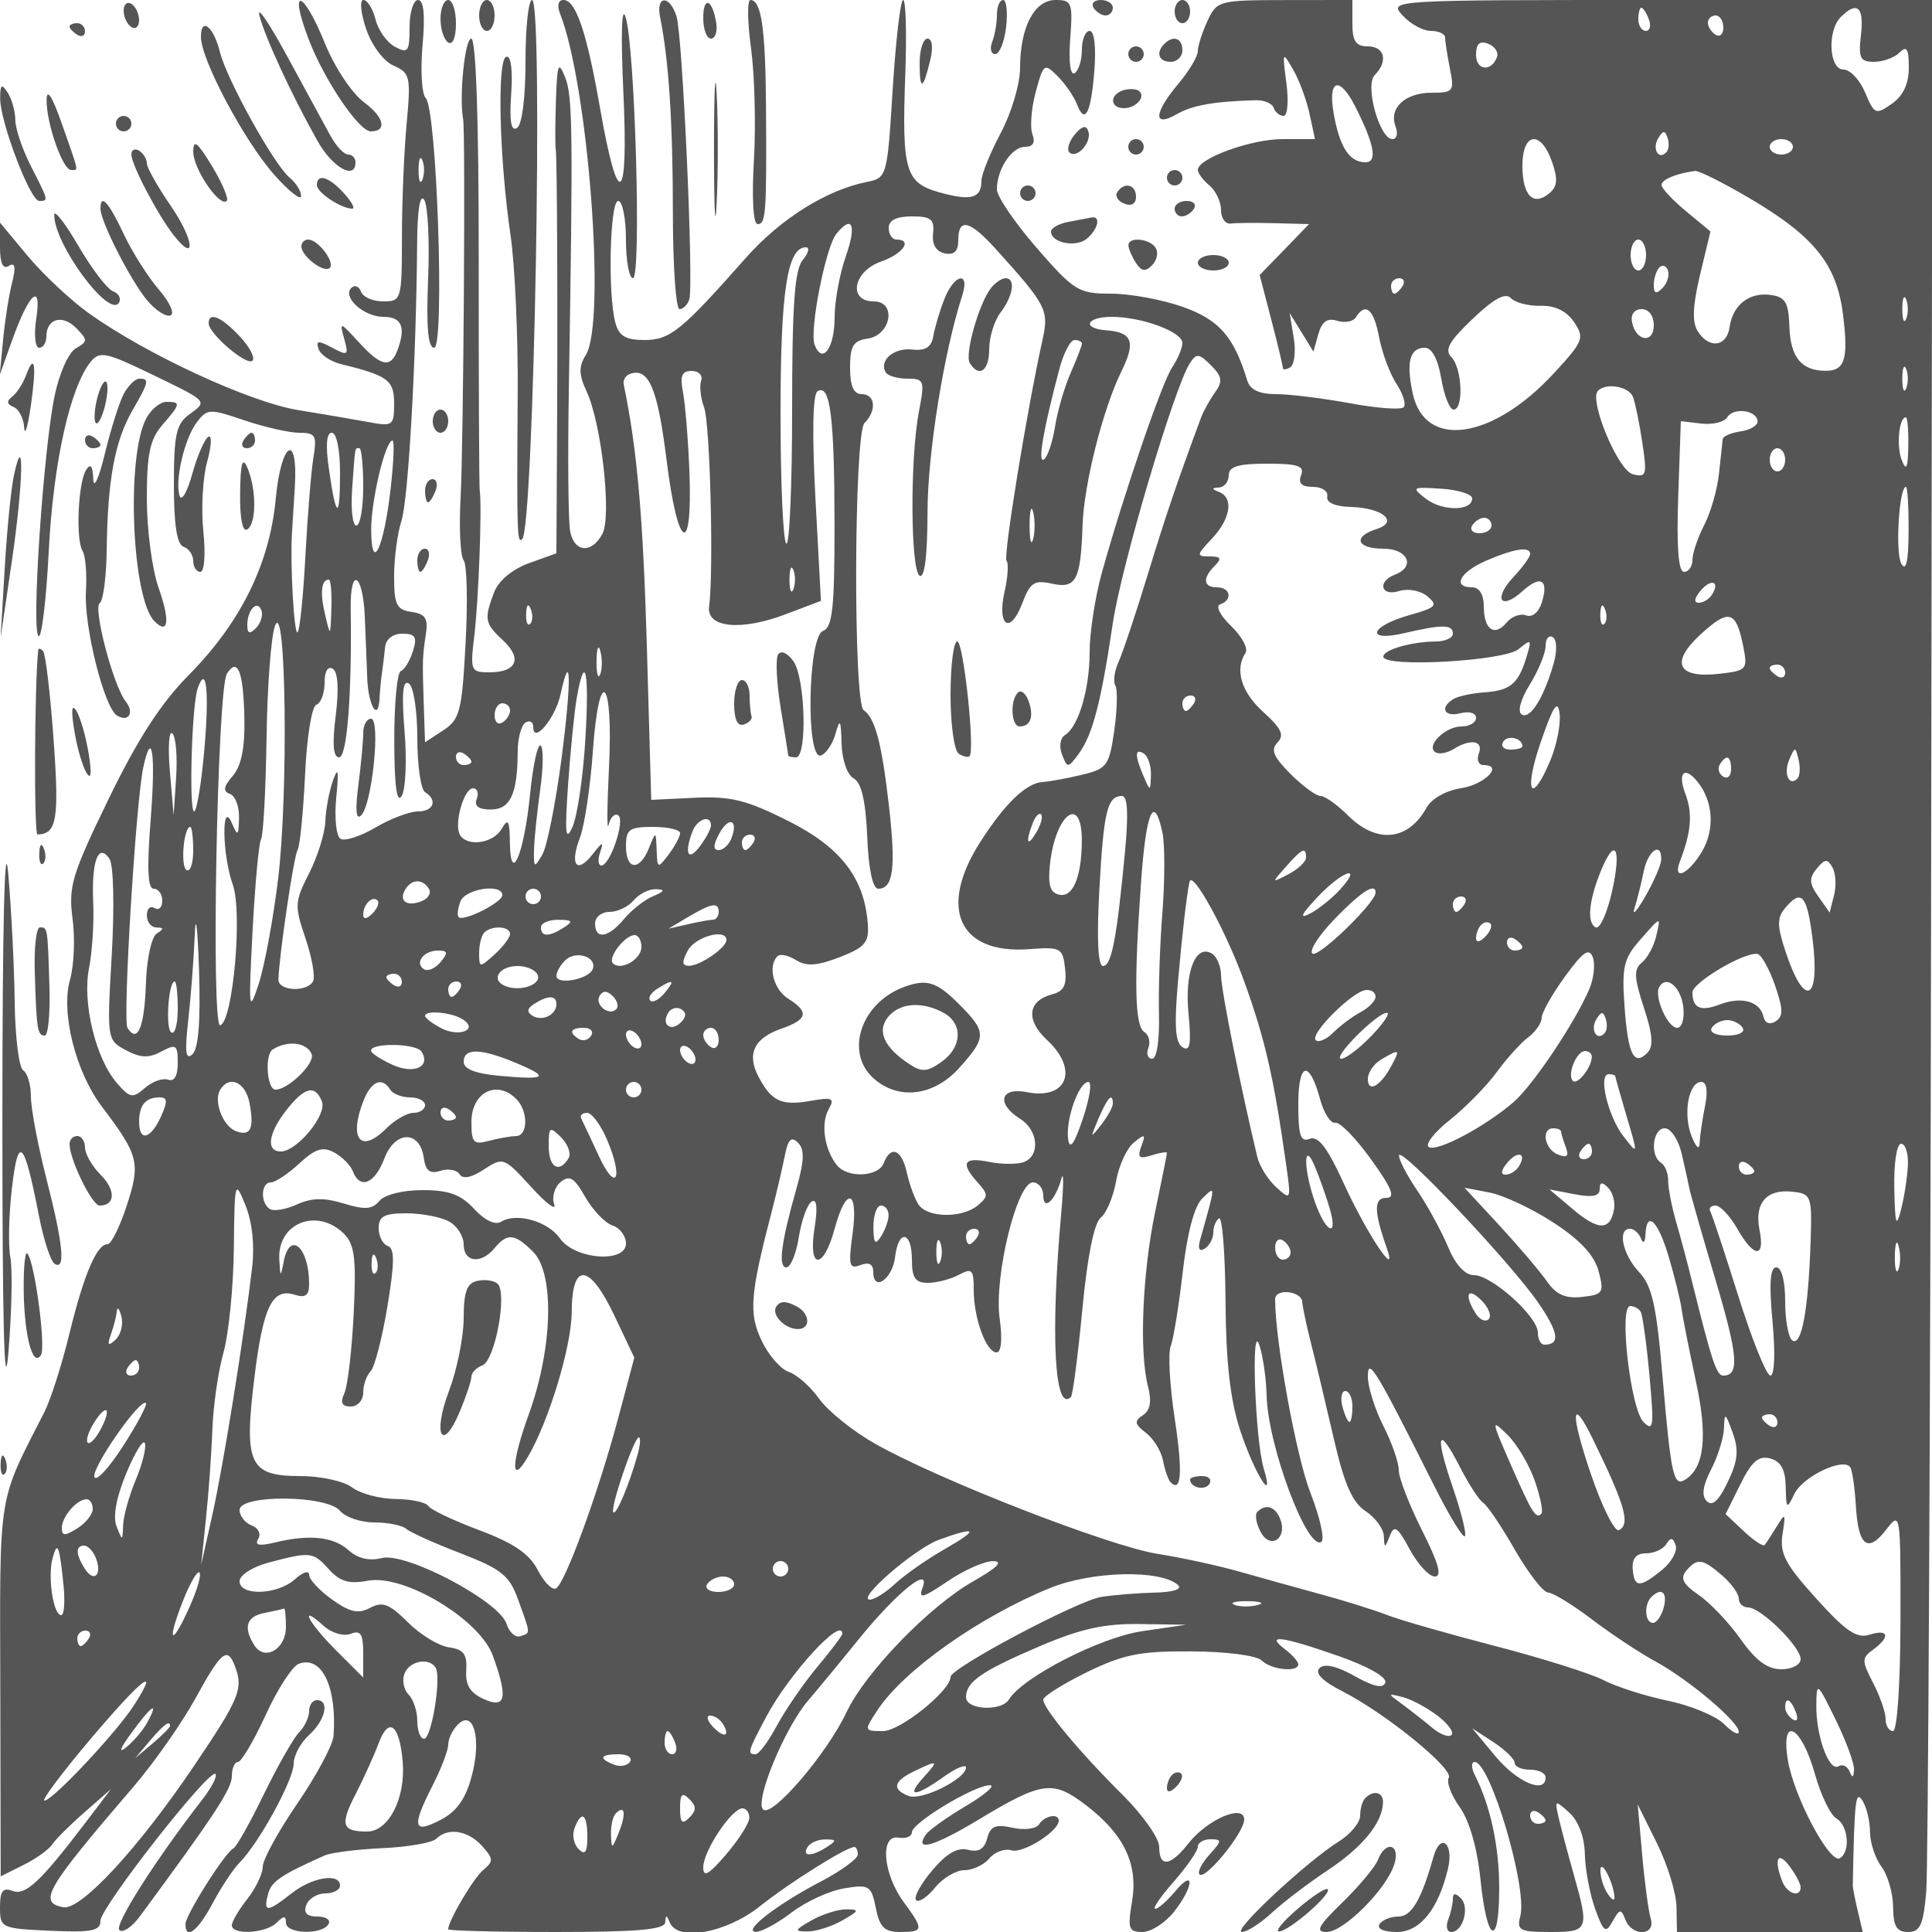 <svg xmlns="http://www.w3.org/2000/svg" version="1.0" width="250" height="250" viewBox="0 0 250 250" preserveAspectRatio="xMidYMid meet">
<g transform="translate(0,250) scale(0.01,-0.01)" fill="#555555" stroke="none">
<path d="M1600 24862 c0 -83 45 -178 100 -212 55 -34 100 6 100 88 0 83 -45 178 -100 212 -55 34 -100 -6 -100 -88z"/>
<path d="M3357 24800 c68 -275 422 -1040 752 -1625 194 -345 491 -511 491 -275 0 55 -43 100 -95 100 -52 0 -153 106 -225 236 -71 130 -322 591 -558 1025 -235 434 -399 677 -365 539z"/>
<path d="M3993 24494 c200 -525 651 -1194 806 -1194 214 0 171 185 -88 376 -158 117 -381 453 -508 766 -282 696 -473 743 -210 52z"/>
<path d="M4738 24625 c73 -214 225 -418 356 -475 213 -94 224 -141 168 -750 -34 -357 -61 -1021 -61 -1475 -1 -806 -7 -825 -243 -825 -133 0 -261 56 -286 125 -25 69 -80 92 -123 52 -127 -118 156 -377 413 -377 240 0 294 -137 177 -442 -87 -226 -213 -197 -499 117 -242 264 -249 266 -186 41 60 -215 48 -224 -156 -115 -179 96 -213 93 -176 -16 24 -74 153 -162 286 -195 616 -152 692 -208 692 -513 0 -284 -17 -297 -325 -240 -179 33 -592 104 -919 157 -622 101 -1959 719 -2703 1250 -236 168 -592 502 -791 740 l-362 435 0 -315 c0 -212 38 -292 114 -245 82 50 94 -12 42 -219 -41 -160 -93 -492 -116 -740 l-43 -450 161 450 c220 614 385 759 311 275 -31 -207 -14 -375 37 -375 52 0 94 65 94 144 0 233 206 293 385 112 153 -156 153 -174 -3 -263 -95 -54 -215 -323 -276 -619 -145 -707 -300 -3004 -209 -3104 40 -44 101 451 134 1100 59 1151 278 2129 548 2455 110 132 201 113 748 -151 777 -375 763 -361 523 -536 -170 -124 -200 -262 -200 -909 0 -521 40 -775 125 -804 69 -23 125 -105 125 -183 0 -78 42 -142 93 -142 52 0 69 230 38 526 -30 289 -7 694 50 901 57 206 63 350 14 320 -49 -31 -142 -245 -206 -476 -64 -232 -137 -362 -163 -291 -68 192 59 742 221 956 134 177 166 178 615 25 261 -88 580 -161 710 -161 212 0 231 -35 183 -325 -29 -179 -75 -748 -103 -1265 -27 -517 -72 -964 -101 -992 -45 -45 -98 881 -73 1282 5 83 22 349 37 593 45 727 -178 593 -247 -149 -79 -841 -453 -1599 -1126 -2280 -360 -364 -663 -832 -1036 -1602 -476 -979 -522 -1133 -467 -1550 34 -254 19 -610 -33 -790 -121 -422 73 -1193 412 -1641 478 -630 503 -730 323 -1279 -90 -276 -202 -502 -249 -502 -140 0 -307 -392 -494 -1159 -97 -398 -242 -852 -321 -1008 -613 -1203 -579 -989 -573 -3598 l5 -2415 294 147 c162 80 329 200 372 265 42 65 231 253 420 418 l342 300 -342 -450 c-578 -758 -766 -933 -936 -867 -122 46 -159 -4 -159 -213 0 -268 15 -275 650 -304 537 -24 650 -2 650 129 0 174 1412 1977 1488 1900 27 -27 -47 -171 -163 -322 -615 -793 -1149 -1632 -1080 -1698 43 -41 161 37 263 175 962 1303 1192 1653 1192 1814 0 102 36 186 79 186 44 0 205 273 358 606 152 333 345 632 428 664 298 114 497 -298 451 -933 -9 -118 -219 -509 -466 -871 -248 -361 -450 -731 -450 -821 0 -90 -90 -278 -200 -418 -110 -140 -200 -293 -200 -340 0 -130 442 -105 580 33 93 93 120 93 120 0 0 -145 463 -161 550 -20 34 55 -29 100 -141 100 -139 0 -185 47 -145 150 31 83 143 150 247 150 104 0 189 45 189 100 0 168 -359 111 -627 -100 -316 -248 -367 -250 -305 -12 43 166 160 246 732 502 83 37 420 80 750 95 330 15 643 70 695 121 151 150 410 109 592 -92 149 -164 151 -200 18 -310 -128 -106 -455 -660 -455 -769 0 -19 630 -35 1400 -35 1049 0 1402 31 1408 125 6 100 18 100 58 0 102 -252 731 -140 1167 208 384 306 1119 767 1223 767 24 0 44 -44 44 -98 0 -54 -214 -210 -475 -347 -572 -298 -1025 -650 -843 -653 72 -1 282 113 465 253 184 140 490 280 679 310 322 53 349 36 407 -254 50 -249 112 -311 315 -311 305 0 309 31 49 383 -271 366 -315 878 -72 838 96 -17 175 15 175 70 0 121 810 609 1009 608 77 0 -61 -121 -309 -268 -247 -146 -482 -314 -522 -374 -150 -224 109 -150 680 194 828 499 965 518 1392 192 496 -378 681 -765 598 -1252 -58 -347 -43 -391 136 -391 111 0 295 119 409 263 258 329 270 570 13 262 -104 -124 -219 -225 -257 -225 -39 0 70 159 241 353 170 195 310 397 310 450 0 54 74 97 165 97 149 0 148 -20 -16 -201 -99 -110 -157 -224 -127 -254 75 -76 578 541 578 710 0 207 -475 4 -720 -307 -236 -301 -380 -318 -380 -45 0 111 -214 414 -475 673 -547 542 -1025 1116 -1025 1230 0 44 254 203 563 355 476 232 688 275 1357 270 450 -2 843 -54 907 -118 120 -120 473 -157 473 -49 0 35 -79 124 -175 197 -257 195 -42 168 690 -88 381 -133 634 -276 611 -345 -27 -81 -149 -55 -396 83 -234 132 -392 167 -456 103 -64 -64 39 -168 296 -299 562 -286 1447 -1007 1377 -1120 -33 -53 31 -224 142 -380 127 -178 228 -532 270 -949 84 -814 241 -878 241 -98 0 536 -113 1062 -313 1457 -49 96 -51 175 -5 175 203 0 686 -1631 591 -1994 -49 -185 -9 -206 386 -206 499 0 509 24 302 757 -77 271 -163 598 -193 727 -52 226 -47 228 139 60 118 -107 196 -314 201 -534 4 -198 64 -516 132 -707 111 -307 137 -326 228 -164 91 162 109 165 164 22 87 -226 397 -212 328 14 -29 96 -79 468 -110 825 l-58 650 248 -500 c137 -275 251 -646 254 -825 l6 -325 1202 0 1202 0 -65 275 c-36 151 -64 298 -64 325 22 1119 36 1238 125 1100 53 -82 98 -265 98 -406 1 -141 68 -343 149 -450 81 -107 148 -340 150 -519 2 -252 46 -325 193 -325 158 0 198 91 236 525 24 289 52 5914 62 12500 l17 11975 -3518 0 c-3512 0 -3518 0 -3337 -200 100 -110 264 -200 365 -200 102 0 185 -39 185 -87 0 -49 28 -229 62 -400 59 -295 46 -313 -237 -313 -344 0 -557 -200 -466 -437 34 -90 16 -163 -41 -163 -167 0 -360 698 -229 829 176 176 129 371 -89 371 -156 0 -200 67 -200 300 l0 300 -875 -1 c-852 -1 -878 -8 -1000 -270 -69 -148 -125 -324 -125 -391 0 -68 -113 -256 -250 -420 -321 -382 -333 -573 -25 -397 205 118 480 166 1024 182 109 3 214 -41 233 -99 19 -57 76 -104 128 -104 51 0 67 190 36 425 -54 408 -51 415 87 175 79 -137 175 -396 213 -575 l70 -325 -418 0 c-411 0 -1098 -250 -1098 -399 0 -42 68 -133 150 -201 82 -68 150 -211 150 -317 0 -105 56 -184 125 -176 69 9 325 11 570 5 l444 -12 -319 -330 -320 -329 150 -575 c83 -317 150 -599 150 -627 0 -28 44 -24 97 9 53 33 73 204 44 381 l-53 321 154 -250 154 -250 64 228 c46 162 116 211 244 171 99 -32 208 -10 243 47 123 197 231 103 299 -261 38 -200 139 -472 225 -603 86 -131 127 -267 92 -302 -35 -36 -350 -12 -700 53 -350 64 -779 117 -953 117 -214 0 -333 56 -370 175 -172 568 -363 786 -832 953 -267 95 -686 172 -931 172 -421 0 -477 35 -962 592 -283 326 -515 666 -515 757 0 260 192 551 364 551 104 0 136 55 96 161 -34 88 -15 334 42 547 100 371 111 379 284 206 98 -98 211 -261 249 -361 105 -273 183 -122 227 441 23 299 -2 506 -61 506 -56 0 -101 -110 -101 -244 0 -134 -42 -270 -94 -302 -56 -35 -79 145 -57 444 35 466 21 502 -190 502 -275 0 -459 -353 -459 -881 0 -204 -112 -582 -250 -840 -137 -259 -250 -537 -250 -619 0 -225 -132 -263 -534 -152 -453 125 -497 276 -451 1538 19 525 7 954 -28 954 -35 0 -95 -518 -135 -1151 -71 -1141 -74 -1151 -337 -1204 -524 -105 -1120 -480 -1564 -983 -833 -942 -980 -1062 -1313 -1062 -242 0 -329 52 -375 225 -100 372 -71 1575 37 1575 55 0 100 -225 100 -500 0 -275 41 -500 91 -500 111 0 27 2989 -95 3377 -52 165 -64 -222 -29 -977 67 -1454 -67 -1543 -302 -200 -171 981 -313 1400 -473 1400 -68 0 -86 -71 -45 -175 367 -933 598 -3996 334 -4419 -94 -150 -92 -253 11 -474 194 -420 325 -1613 203 -1841 -139 -259 -364 -241 -417 34 -24 124 -32 945 -17 1825 55 3357 50 3807 -48 4050 -87 217 -103 177 -119 -300 -10 -302 -11 -589 -2 -636 18 -100 26 -2162 15 -3969 l-7 -1255 -356 -128 c-216 -79 -392 -226 -450 -377 -132 -347 -122 -402 117 -623 251 -234 174 -412 -176 -412 -244 0 -252 18 -197 475 55 457 101 1668 70 1875 -8 55 -14 1394 -13 2975 1 1817 -35 2875 -97 2875 -82 0 -159 -751 -105 -1039 32 -172 5 -4221 -33 -4911 -21 -385 -3 -745 40 -800 43 -55 54 -538 25 -1072 -47 -883 -74 -987 -288 -1128 l-237 -155 -16 478 c-19 592 -18 620 28 927 30 197 -9 257 -187 282 -193 27 -225 92 -225 460 0 236 43 559 95 718 89 275 191 2065 203 3590 3 437 38 648 92 563 48 -76 70 -537 50 -1025 -25 -618 -2 -888 78 -888 139 0 36 3086 -109 3231 -51 51 -70 358 -41 681 35 393 16 588 -58 588 -60 0 -110 -159 -110 -354 0 -315 -20 -342 -188 -252 -104 55 -218 214 -252 353 -35 139 -106 253 -157 253 -51 0 -35 -169 35 -375z m16598 125 c32 -82 14 -150 -39 -150 -53 0 -97 68 -97 150 0 83 18 150 39 150 22 0 66 -67 97 -150z m2745 -200 c-35 -302 -12 -350 169 -350 116 0 264 54 330 120 93 93 120 50 120 -194 0 -211 -73 -366 -220 -469 -208 -146 -226 -138 -345 145 -69 164 -195 298 -280 298 -188 0 -214 501 -35 680 211 211 303 130 261 -230z m-1781 94 c0 -86 -45 -128 -100 -94 -55 34 -100 104 -100 156 0 52 45 94 100 94 55 0 100 -70 100 -156z m-2927 -375 c-67 -201 -273 -186 -273 20 0 143 46 187 154 146 85 -33 138 -108 119 -166z m-1838 -644 c249 -490 293 -725 134 -725 -206 0 -333 193 -410 625 -81 447 71 502 276 100z m4025 -598 c-101 -102 -185 51 -102 186 63 102 87 102 121 1 23 -70 15 -154 -19 -187z m-1477 -121 c79 -225 70 -320 -36 -408 -207 -172 -347 -28 -347 358 0 433 239 464 383 50z m3117 194 c0 -55 -67 -100 -150 -100 -82 0 -150 45 -150 100 0 55 68 100 150 100 83 0 150 -45 150 -100z m-17734 -425 c-28 -69 -50 -12 -50 125 0 138 22 194 50 125 28 -69 28 -181 0 -250z m17161 -233 c846 -496 1140 -859 1221 -1510 73 -582 25 -733 -229 -730 -308 2 -450 175 -464 564 -10 318 -51 390 -239 417 -279 40 -494 -127 -535 -415 -37 -258 -266 -287 -413 -53 -74 117 -65 329 30 728 l135 562 -316 262 c-175 144 -317 297 -317 340 0 69 186 147 433 181 46 7 358 -149 694 -346z m-10553 -463 c-16 -142 38 -234 151 -257 122 -26 175 26 175 171 0 293 150 257 488 -118 654 -724 687 -788 603 -1167 -206 -934 -513 -2820 -466 -2866 28 -29 17 -207 -26 -398 -101 -448 74 -562 229 -150 102 269 155 304 386 253 311 -68 370 46 394 753 18 536 263 1506 504 1997 187 380 141 504 -197 529 -320 24 -260 174 70 174 390 0 915 -194 915 -338 0 -64 -59 -206 -132 -315 -134 -200 -626 -1637 -911 -2662 -86 -311 -157 -770 -157 -1019 0 -485 -144 -970 -321 -1079 -60 -37 -77 -148 -36 -252 68 -178 77 -177 217 13 178 243 288 664 439 1683 110 742 793 3049 998 3369 84 131 118 128 273 -27 145 -145 155 -208 53 -350 -68 -95 -149 -240 -180 -323 -314 -846 -461 -1280 -696 -2050 -151 -495 -319 -997 -373 -1115 -54 -119 -72 -257 -41 -307 30 -50 24 -311 -14 -580 -66 -457 -94 -496 -420 -574 -192 -46 -417 -87 -499 -92 -219 -12 -492 -272 -815 -777 -550 -858 -277 -1456 634 -1387 408 30 433 17 463 -250 25 -215 -16 -296 -168 -335 -316 -83 -344 -332 -66 -590 416 -385 262 -780 -263 -675 -342 68 -396 -151 -85 -345 236 -147 264 -477 49 -560 -83 -31 -286 -31 -450 2 -332 67 -376 -14 -146 -268 136 -151 136 -181 -1 -295 -202 -168 -652 -162 -766 11 -50 75 -118 261 -151 412 -66 301 -208 361 -299 125 -70 -182 -474 -198 -609 -25 -159 203 -208 534 -106 717 84 149 55 163 -238 112 -372 -65 -500 -5 -668 314 -154 294 -58 497 293 620 343 119 366 217 92 389 -191 119 -268 422 -139 550 33 34 141 11 239 -50 136 -85 272 -76 565 37 327 127 382 191 365 424 -43 600 -347 996 -1030 1339 -541 272 -744 322 -1212 300 l-561 -27 -57 2000 c-48 1660 -126 2543 -299 3375 -12 55 24 116 79 136 245 88 360 -182 476 -1118 146 -1171 338 -1264 295 -143 -16 413 -54 874 -83 1025 -41 211 -15 275 112 275 92 0 147 -56 123 -125 -24 -69 -7 -226 39 -350 77 -209 125 -2117 64 -2575 -36 -275 417 -318 1000 -95 l447 170 -71 1326 c-45 839 -35 1348 27 1386 164 101 218 -324 220 -1715 1 -1089 -26 -1339 -149 -1386 -197 -75 -224 -1677 -28 -1612 67 22 153 150 190 283 57 203 70 182 78 -127 6 -212 72 -405 157 -452 101 -57 155 -291 175 -755 17 -421 71 -672 142 -673 196 0 231 268 139 1073 -93 814 -179 1137 -327 1237 -136 92 -126 3580 11 3717 161 161 140 373 -37 373 -104 0 -150 105 -150 343 0 280 42 349 225 375 307 44 381 482 82 482 -338 0 -267 389 93 515 284 99 415 285 200 285 -55 0 -100 68 -100 150 0 100 100 150 299 150 249 0 295 -37 275 -221z m-1128 -292 c-80 -226 -146 -584 -146 -794 0 -397 -159 -616 -259 -355 -70 183 142 1264 282 1437 205 253 264 114 123 -288z m10354 13 c0 -110 -45 -200 -100 -200 -55 0 -100 90 -100 200 0 110 45 200 100 200 55 0 100 -90 100 -200z m-10913 -65 c-105 -127 -137 -583 -137 -1941 0 -976 -34 -1754 -75 -1729 -41 26 -75 785 -75 1686 0 1578 87 2149 328 2149 53 0 35 -74 -41 -165z m11124 -364 c-81 -81 -111 -70 -111 42 0 85 33 186 73 227 40 40 90 21 111 -42 21 -64 -12 -166 -73 -227z m-3361 29 c-34 -55 -82 -100 -106 -100 -24 0 -44 45 -44 100 0 55 48 100 106 100 58 0 78 -45 44 -100z m1786 -257 c188 5 336 -68 433 -212 137 -204 120 -247 -259 -658 -796 -864 -1672 -991 -1829 -266 -88 408 -39 593 157 593 91 0 170 -149 212 -400 37 -220 109 -400 159 -400 134 0 111 540 -28 679 -93 93 -31 204 275 495 274 262 424 343 494 269 55 -59 229 -104 386 -100z m4730 -168 c-28 -69 -50 -12 -50 125 0 138 22 194 50 125 28 -69 28 -181 0 -250z m-3266 -83 c0 -244 -234 -210 -282 41 -19 99 32 167 125 167 92 0 157 -85 157 -208z m-7400 -239 c0 -25 -65 -194 -144 -375 -80 -180 -172 -495 -204 -699 -33 -205 -98 -396 -145 -425 -82 -50 -8 381 201 1171 55 206 143 375 196 375 53 0 96 -21 96 -47z m10666 -578 c-28 -69 -50 -12 -50 125 0 138 22 194 50 125 28 -69 28 -181 0 -250z m-3535 -112 c29 -76 84 -343 121 -594 63 -418 53 -451 -125 -405 -191 50 -570 960 -449 1080 107 108 401 55 453 -81z m1612 -313 c4 -55 -94 -114 -218 -132 -124 -18 -229 -63 -233 -100 -5 -37 -26 -237 -48 -443 -21 -207 -108 -508 -192 -670 -83 -162 -152 -365 -152 -450 0 -85 -49 -155 -109 -155 -73 0 -97 319 -75 975 l34 975 265 -31 c146 -17 297 19 335 81 81 132 383 94 393 -50z m1950 -325 c-5 -286 -26 -328 -85 -177 -71 183 -35 552 54 552 21 0 35 -169 31 -375z m-20293 -342 c0 -618 -50 -604 -143 42 -46 312 -33 475 37 475 61 0 106 -219 106 -517z m655 -205 c-86 -764 -247 -1109 -252 -540 -3 381 183 1162 276 1162 26 0 15 -280 -24 -622z m-355 22 c0 -275 -40 -500 -89 -500 -49 0 -73 214 -54 475 41 574 33 525 93 525 28 0 50 -225 50 -500z m18400 350 c0 -82 -45 -150 -100 -150 -55 0 -100 68 -100 150 0 83 45 150 100 150 55 0 100 -67 100 -150z m-6264 -200 c-40 -104 7 -150 153 -150 116 0 200 -56 186 -125 -16 -78 98 -129 305 -135 418 -13 626 -193 330 -287 -310 -98 -255 -253 90 -253 319 0 422 -232 150 -336 -233 -89 -182 -287 55 -212 116 36 274 7 365 -68 141 -117 114 -146 -224 -241 -521 -146 -588 -355 -76 -236 498 116 630 114 630 -7 0 -55 -101 -101 -225 -101 -311 -2 -675 -107 -675 -196 0 -145 1563 -58 1750 97 166 137 173 130 103 -101 -106 -348 -208 -434 -545 -458 -161 -11 -342 -50 -401 -86 -182 -113 -118 -239 93 -184 112 29 200 3 200 -59 0 -62 -84 -112 -188 -112 -211 0 -467 -254 -337 -334 46 -29 150 -11 230 39 223 141 395 112 331 -55 -31 -82 -4 -150 62 -150 263 0 14 -253 -296 -300 -190 -29 -378 -135 -442 -250 -238 -432 -647 -472 -1019 -100 -138 138 -297 250 -353 250 -57 0 -232 129 -390 286 -221 222 -259 313 -167 407 92 93 51 181 -181 391 -288 259 -376 550 -233 769 37 56 -47 212 -186 346 -142 136 -205 260 -142 281 164 54 135 220 -39 220 -181 0 -193 117 -30 280 93 93 78 120 -67 120 -175 0 -173 16 30 231 242 258 283 526 92 603 -100 40 -100 52 0 58 69 4 125 76 125 158 0 113 122 150 497 150 400 0 486 -29 439 -150z m2214 -300 c0 -166 -388 -168 -601 -2 -188 146 -178 153 201 128 220 -14 400 -71 400 -126z m5647 -425 c-2 -390 -32 -525 -93 -421 -82 139 -30 996 59 996 20 0 36 -259 34 -575z m-11328 -100 c-25 -96 -46 -17 -46 175 0 193 21 271 46 175 25 -96 25 -254 0 -350z m5931 175 c0 -55 -70 -100 -156 -100 -86 0 -128 45 -94 100 34 55 104 100 156 100 52 0 94 -45 94 -100z m500 -369 c0 -37 -98 -172 -217 -299 -264 -282 -165 -437 117 -182 238 215 345 151 250 -150 -39 -124 -125 -193 -202 -163 -73 28 -187 -13 -252 -92 -158 -190 -296 -91 -296 211 0 150 -58 244 -150 244 -262 0 -162 194 175 342 364 159 575 192 575 89z m-9534 -456 c-28 -69 -50 -12 -50 125 0 138 22 194 50 125 28 -69 28 -181 0 -250z m-5978 -250 c-11 -369 -13 -370 -82 -75 -67 284 -48 450 50 450 24 0 39 -169 32 -375z m432 -100 c11 -261 26 -621 32 -799 13 -356 142 -573 159 -268 5 106 20 260 33 342 12 82 29 229 39 325 10 105 100 175 224 175 168 0 194 -42 137 -225 -39 -124 -109 -240 -157 -258 -48 -19 -86 -424 -85 -900 1 -580 32 -818 95 -719 52 82 69 459 38 838 -39 488 -24 669 55 620 61 -38 110 -349 110 -706 0 -351 45 -666 100 -700 167 -103 112 -250 -94 -250 -107 0 -353 -94 -547 -208 -194 -114 -398 -180 -453 -146 -56 35 -80 272 -55 533 35 354 24 409 -42 221 -49 -137 -94 -376 -99 -529 -6 -153 -100 -455 -210 -671 -188 -369 -191 -419 -45 -848 85 -251 127 -500 94 -554 -88 -142 -450 -120 -446 27 8 306 198 1596 248 1677 30 48 73 483 96 966 23 494 87 893 147 913 58 20 106 147 106 283 0 149 42 222 106 182 68 -41 81 -261 38 -606 -46 -371 -32 -540 44 -540 103 0 167 818 150 1925 -8 550 158 458 182 -100z m17434 282 c-36 -59 -114 -107 -172 -107 -66 0 -59 57 20 152 137 166 260 129 152 -45z m-18843 -436 c-81 -81 -111 -70 -111 42 0 199 134 334 184 185 21 -64 -12 -166 -73 -227z m3549 56 c-33 -33 -56 26 -52 131 5 117 28 141 60 61 29 -72 26 -159 -8 -192z m13900 0 c-33 -33 -56 26 -52 131 5 117 28 141 60 61 29 -72 26 -159 -8 -192z m-17162 -3307 c-62 -512 -175 -1120 -250 -1350 -128 -391 -133 -345 -80 680 32 605 81 1141 110 1191 29 49 61 634 71 1300 9 665 58 1322 109 1459 144 390 175 -2179 40 -3280z m18960 3014 c59 -296 46 -312 -302 -352 -552 -65 -651 143 -245 514 363 331 454 304 547 -162z m-2454 -221 c-127 -442 -304 -725 -412 -658 -59 36 -16 194 105 390 112 181 203 405 203 498 0 93 42 143 93 112 53 -33 58 -179 11 -342z m-12338 -140 c-28 -68 -49 12 -47 177 3 165 25 220 50 123 26 -97 24 -232 -3 -300z m-4604 -556 c9 -392 -38 -625 -150 -757 -121 -141 -130 -200 -37 -233 69 -24 122 -164 118 -310 -6 -239 -16 -246 -93 -67 -136 317 -125 -416 12 -796 129 -355 3 -1767 -162 -1821 -122 -41 -39 4351 86 4549 139 218 213 32 226 -565z m19938 577 c0 -58 -45 -78 -100 -44 -55 34 -100 82 -100 106 0 24 45 44 100 44 55 0 100 -48 100 -106z m-15834 -1111 c-76 -577 -187 -1135 -248 -1241 -104 -178 -112 -174 -108 58 3 138 39 488 80 780 41 291 44 549 5 573 -38 24 -99 -260 -136 -630 -76 -770 -253 -1194 -261 -623 -3 287 -23 318 -106 175 -109 -188 -442 -237 -539 -80 -83 135 48 605 169 605 54 0 76 -62 47 -137 -36 -93 23 -138 181 -138 253 0 346 198 349 744 0 176 46 347 101 381 55 34 100 9 100 -56 0 -230 285 109 353 420 137 625 144 177 13 -831z m308 242 c-29 -481 -104 -987 -166 -1125 -90 -200 -101 -91 -57 550 31 440 82 946 113 1125 108 607 164 328 110 -550z m-4929 -116 c-39 -445 -99 -809 -133 -809 -69 0 -31 1370 45 1589 113 329 153 -29 88 -780z m5235 -248 c-25 -501 -27 -832 -5 -735 22 97 78 153 124 125 95 -59 -103 -651 -218 -651 -41 0 -48 79 -14 175 48 141 30 136 -95 -25 -208 -267 -304 -147 -168 210 60 158 135 658 167 1111 81 1149 268 962 209 -210z m7570 839 c-34 -55 -82 -100 -106 -100 -24 0 -44 45 -44 100 0 55 48 100 106 100 58 0 78 -45 44 -100z m4611 -740 c-251 -599 -347 -404 -121 246 160 463 217 548 241 360 17 -135 -37 -408 -120 -606z m-13461 646 c0 -52 -45 -122 -100 -156 -55 -34 -100 8 -100 94 0 86 45 156 100 156 55 0 100 -42 100 -94z m-4321 -867 l-32 -489 -49 570 c-26 314 -12 534 33 489 45 -44 66 -301 48 -570z m17421 405 c0 -24 -70 -44 -156 -44 -86 0 -128 46 -93 102 57 92 249 48 249 -58z m-17750 -944 c-50 -634 -39 -900 39 -900 61 0 111 -70 111 -156 0 -86 -45 -128 -100 -94 -55 34 -100 -8 -100 -94 0 -86 56 -157 125 -158 97 -1 98 -18 3 -78 -68 -44 -130 -329 -140 -653 -19 -561 -109 -776 -239 -566 -63 102 109 2934 206 3374 112 514 161 165 95 -675z m4150 744 c0 -24 -45 -44 -100 -44 -55 0 -100 48 -100 106 0 58 45 78 100 44 55 -34 100 -82 100 -106z m8793 -175 c-7 -211 -10 -212 -93 -19 -118 275 -118 373 0 300 55 -34 97 -160 93 -281z m8366 -43 c-109 -110 -184 64 -106 245 74 171 80 171 121 -4 24 -100 17 -209 -15 -241z m-859 118 c0 -86 -46 -128 -102 -93 -56 35 -75 105 -44 156 86 139 146 113 146 -63z m-427 -169 c197 -251 217 -611 51 -893 -178 -300 -387 -391 -284 -123 146 381 164 616 68 870 -106 279 -7 367 165 146z m-7416 -900 c-106 -1124 -174 -1475 -284 -1475 -66 0 -83 351 -47 994 55 1011 103 1206 293 1206 72 0 85 -234 38 -725z m-1145 258 c-118 -203 -146 -138 -50 113 35 90 84 142 110 116 25 -26 -1 -129 -60 -229z m587 -114 c-3 -462 -113 -731 -287 -697 -121 23 -153 119 -127 380 67 664 417 932 414 317z m1043 106 c32 -151 32 -612 0 -1025 -33 -412 -53 -1009 -45 -1325 8 -336 -28 -575 -88 -575 -57 0 -79 63 -49 140 29 77 6 169 -53 206 -123 75 -135 633 -42 1939 65 917 168 1155 277 640z m-5842 94 c0 -44 -66 -168 -147 -275 -150 -198 -202 -87 -92 198 62 163 239 220 239 77z m265 -165 c-32 -85 -107 -154 -165 -154 -74 0 -73 64 5 209 124 232 254 188 160 -55z m-6965 -160 c0 -168 -39 -282 -87 -252 -80 49 -36 558 49 558 21 0 38 -138 38 -306z m6300 225 c0 -44 -66 -168 -147 -275 -142 -187 -147 -186 -156 56 -10 249 -10 249 -100 25 -121 -301 -297 -286 -297 25 0 219 43 250 350 250 193 0 350 -36 350 -81z m950 -119 c-34 -55 -82 -100 -106 -100 -24 0 -44 45 -44 100 0 55 48 100 106 100 58 0 78 -45 44 -100z m-8304 -1454 c-63 -1098 -62 -1104 183 -1235 188 -101 296 -105 459 -18 191 103 212 88 212 -148 0 -167 -45 -245 -125 -216 -69 25 -204 -24 -300 -107 -158 -138 -193 -132 -362 63 -275 317 -450 1039 -361 1486 41 208 66 592 54 852 -23 537 66 776 211 563 52 -77 65 -616 29 -1240z m15454 1258 c0 -54 -101 -150 -225 -215 -224 -117 -224 -117 -35 96 212 239 260 261 260 119z m3962 -429 c-64 -289 -161 -502 -214 -475 -116 59 -90 342 65 725 185 457 273 309 149 -250z m634 400 c-2 -69 -95 -282 -206 -475 -111 -193 -174 -260 -139 -150 35 110 88 324 119 475 54 272 234 391 226 150z m2236 -462 l-57 -221 -146 208 c-119 169 -122 237 -20 361 106 127 138 129 204 13 42 -77 51 -239 19 -361z m-6390 78 c-105 -115 -280 -256 -391 -313 -143 -74 -117 -14 93 209 322 344 603 441 298 104z m-11792 8 c35 -55 -10 -128 -98 -162 -191 -74 -298 7 -206 156 83 135 223 137 304 6z m10551 -1201 c271 -751 382 -1237 545 -2392 61 -435 58 -441 -131 -269 -107 96 -218 274 -246 394 -212 882 -467 2156 -468 2338 0 121 -53 251 -116 290 -213 132 -358 -235 -306 -773 38 -399 21 -498 -77 -437 -94 58 -109 274 -60 839 57 640 112 1121 150 1300 34 164 470 -630 709 -1290z m-9601 1118 c0 -93 -503 -346 -565 -284 -22 22 -11 113 23 204 64 165 542 236 542 80z m500 -16 c0 -55 -45 -100 -100 -100 -55 0 -100 45 -100 100 0 55 45 100 100 100 55 0 100 -45 100 -100z m1450 3 c-110 -46 -278 -178 -374 -294 -204 -245 -376 -272 -376 -59 0 82 84 150 188 150 103 0 244 68 312 150 68 82 198 147 287 144 125 -5 116 -27 -37 -91z m9350 47 c0 -130 -733 -841 -815 -790 -52 31 77 233 285 449 345 355 530 474 530 341z m-15309 -2091 c-89 -83 -102 24 -55 441 34 303 72 798 84 1100 12 303 37 104 55 -441 22 -666 -6 -1027 -84 -1100z m2327 1819 c-71 -71 -118 -77 -118 -15 0 134 118 252 185 185 28 -28 -2 -105 -67 -170z m14132 122 c-34 -55 -82 -100 -106 -100 -24 0 -44 45 -44 100 0 55 48 100 106 100 58 0 78 -45 44 -100z m4505 -455 c101 -809 -106 -899 -352 -153 -108 325 -109 431 -6 555 214 257 286 176 358 -402z m-14155 355 c0 -55 -34 -101 -75 -101 -41 -1 -187 -27 -325 -59 l-250 -57 250 149 c307 182 400 198 400 68z m-2000 -200 c-194 -125 -300 -125 -300 0 0 55 101 99 225 98 182 -1 196 -20 75 -98z m11918 -122 c-71 -71 -118 -77 -118 -15 0 57 30 134 67 170 36 37 90 44 118 15 28 -28 -2 -105 -67 -170z m2210 -3 c-30 -124 -112 -273 -183 -331 -106 -86 -101 -193 26 -581 116 -351 127 -505 45 -587 -175 -175 -250 -21 -295 606 -36 498 -10 614 193 846 286 326 280 324 214 47z m-14828 40 c0 -46 -90 -165 -200 -265 -194 -175 -200 -175 -200 18 0 109 30 229 67 265 95 96 333 83 333 -18z m1700 -168 c0 -161 -266 -314 -369 -212 -71 71 155 365 281 365 49 0 88 -69 88 -153z m1100 89 c0 -97 -333 -329 -479 -333 -97 -2 -102 45 -21 197 97 181 500 291 500 136z m10300 -92 c0 -24 -45 -44 -100 -44 -55 0 -100 48 -100 106 0 58 45 78 100 44 55 -34 100 -82 100 -106z m865 -544 c-182 -427 -726 -1240 -976 -1458 -364 -317 -993 -652 -1100 -585 -53 33 70 191 273 352 202 161 475 439 605 617 130 178 314 382 409 452 94 71 172 184 173 250 0 67 136 308 301 535 235 323 313 377 361 250 33 -90 13 -275 -46 -413z m-14864 351 c-68 -82 -164 -124 -214 -93 -128 79 -6 242 181 242 127 0 133 -28 33 -149z m1970 -88 c-44 -134 -471 -216 -471 -90 0 48 50 137 112 199 135 135 412 50 359 -109z m15297 -212 c108 -311 109 -403 8 -467 -77 -48 -138 -24 -157 60 -43 198 -281 265 -560 160 -252 -97 -359 -51 -359 154 0 129 676 528 842 498 50 -10 152 -192 226 -405z m-16018 148 c80 -128 -201 -239 -406 -160 -201 76 -90 261 156 261 104 0 216 -45 250 -101z m-1750 -105 c0 -58 -45 -78 -100 -44 -55 34 -100 82 -100 106 0 24 45 44 100 44 55 0 100 -48 100 -106z m-2900 -350 c0 -196 -37 -333 -83 -304 -79 48 -38 660 44 660 22 0 39 -160 39 -356z m3650 256 c-34 -55 -82 -100 -106 -100 -24 0 -44 45 -44 100 0 55 48 100 106 100 58 0 78 -45 44 -100z m2648 -52 c-70 -84 -153 -127 -184 -95 -32 32 8 100 89 151 212 134 239 117 95 -56z m13184 -181 c17 -147 -18 -267 -79 -267 -125 0 -304 409 -232 530 93 158 280 0 311 -263z m-13807 -25 c-95 -96 -286 59 -215 174 42 68 98 66 170 -6 58 -58 79 -134 45 -168z m9825 162 c0 -54 -86 -143 -192 -200 -106 -56 -266 -176 -355 -265 -89 -90 -192 -133 -228 -98 -79 80 476 633 650 648 69 6 125 -32 125 -85z m-10600 -98 c0 -139 -184 -228 -311 -149 -77 47 -69 94 25 154 179 113 286 111 286 -5z m1610 -236 c-128 -128 -258 -29 -163 125 37 60 113 80 169 45 68 -42 66 -98 -6 -170z m-2824 41 c214 -136 -47 -239 -284 -112 -111 59 -202 129 -202 155 0 78 342 48 486 -43z m11764 -211 c-158 -165 -335 -300 -394 -300 -127 0 452 586 588 594 51 3 -36 -129 -194 -294z m3010 27 c-101 -102 -185 51 -102 186 63 102 87 102 121 1 23 -70 15 -154 -19 -187z m1790 73 c35 -57 -51 -100 -200 -100 -149 0 -235 43 -200 100 34 55 124 100 200 100 76 0 166 -45 200 -100z m-14901 -102 c-35 -56 -105 -75 -156 -44 -139 86 -113 146 63 146 86 0 128 -46 93 -102z m651 -110 c0 -55 -45 -72 -100 -38 -55 34 -100 107 -100 162 0 55 45 72 100 38 55 -34 100 -107 100 -162z m1000 56 c0 -86 -45 -128 -100 -94 -55 34 -100 104 -100 156 0 52 45 94 100 94 55 0 100 -70 100 -156z m-5267 -186 c45 -117 -303 -458 -468 -458 -111 0 -143 452 -36 520 194 123 445 92 504 -62z m1422 34 c123 -199 -103 -298 -384 -167 -148 69 -270 149 -270 179 -2 106 587 96 654 -12z m3545 -104 c0 -55 -45 -72 -100 -38 -55 34 -100 107 -100 162 0 55 45 72 100 38 55 -34 100 -107 100 -162z m-2331 -39 c451 -189 410 -225 -194 -171 -320 28 -475 88 -475 182 0 181 217 177 669 -11z m11334 -43 c-141 -263 -303 -352 -303 -167 0 83 79 197 175 253 240 140 247 135 128 -86z m2595 119 c-2 -137 -186 -370 -245 -311 -79 78 47 386 158 386 49 0 88 -34 87 -75z m-3514 -555 c48 -176 135 -310 194 -298 59 13 268 -201 464 -475 271 -377 319 -497 196 -497 -163 0 -161 -176 7 -650 155 -436 -261 189 -556 835 -210 462 -331 620 -440 579 -120 -47 -149 40 -149 445 0 553 142 584 284 61z m3817 305 c1 -14 68 -250 149 -525 148 -499 148 -500 -43 -253 -201 260 -330 803 -190 803 46 0 83 -11 84 -25z m-17672 -349 c63 -332 12 -436 -178 -362 -168 64 -291 390 -202 535 120 194 328 99 380 -173z m1821 174 c34 -55 149 -100 256 -100 107 0 194 -45 194 -100 0 -55 -67 -100 -150 -100 -82 0 -242 -92 -354 -204 -325 -325 -484 -140 -298 347 101 266 245 330 352 157z m3250 0 c0 -55 -45 -100 -100 -100 -55 0 -100 45 -100 100 0 55 45 100 100 100 55 0 100 -45 100 -100z m5712 -375 c-110 -328 -169 -411 -190 -268 -37 248 137 743 262 743 49 0 16 -214 -72 -475z m8051 163 c-35 -172 -66 -386 -69 -475 -4 -100 -45 -67 -105 85 -114 283 -39 702 125 702 71 0 88 -113 49 -312z m-17897 57 c66 -173 -324 -645 -533 -645 -195 0 -162 236 74 537 236 300 373 332 459 108z m2514 35 c158 -158 154 -480 -5 -481 -69 -1 -226 -29 -350 -62 -197 -53 -225 -23 -225 243 0 384 327 553 580 300z m-4598 -230 c-134 -293 -282 -328 -282 -67 0 217 84 317 265 317 103 0 107 -52 17 -250z m12318 169 c0 -44 -68 -168 -152 -275 -140 -180 -143 -174 -34 81 118 275 186 346 186 194z m-8500 -175 c0 -24 -45 -44 -100 -44 -55 0 -100 48 -100 106 0 58 45 78 100 44 55 -34 100 -82 100 -106z m1960 -303 c212 -506 108 -677 -115 -191 -102 220 -202 434 -223 475 -21 41 12 75 75 75 62 0 181 -162 263 -359z m-504 -231 c-123 -199 -256 -115 -256 161 0 251 13 259 162 110 89 -89 131 -211 94 -271z m12844 348 c0 -23 28 -113 61 -201 45 -117 18 -143 -100 -97 -175 67 -224 340 -61 340 55 0 100 -19 100 -42z m1560 -283 c42 -179 86 -380 99 -447 12 -67 164 -597 336 -1177 296 -994 317 -1251 103 -1251 -86 0 -149 190 -399 1200 -61 248 -157 608 -213 800 -55 193 -101 428 -100 523 1 95 -41 199 -92 231 -148 91 -109 446 48 446 78 0 176 -146 218 -325z m-16277 -55 c24 -171 79 -214 216 -170 101 32 213 12 248 -45 41 -66 154 -44 316 63 248 162 259 158 609 -226 197 -216 331 -317 299 -224 -33 92 5 221 83 286 116 95 176 59 319 -193 98 -171 256 -337 352 -368 96 -31 175 -137 175 -234 0 -258 -663 -207 -854 66 -155 222 -563 338 -759 217 -79 -49 -212 14 -352 165 -173 187 -328 243 -668 243 -257 0 -491 -59 -558 -140 -92 -110 -189 -117 -462 -33 -252 77 -415 74 -604 -12 -142 -65 -300 -92 -350 -60 -127 78 -118 345 11 345 58 0 223 110 368 244 207 192 304 223 451 144 104 -56 213 -166 243 -245 92 -239 283 -161 407 165 137 364 458 371 510 12z m4824 -396 c-201 -707 -241 -1024 -131 -1024 54 0 127 177 161 394 35 217 109 423 166 458 67 41 79 -78 37 -345 -87 -539 115 -545 260 -7 149 555 311 509 232 -67 -56 -408 -43 -459 102 -403 111 43 166 12 166 -91 0 -262 248 -91 282 194 43 365 218 339 218 -33 0 -237 44 -300 207 -300 113 0 293 47 400 104 171 91 193 69 193 -194 0 -368 161 -810 296 -810 61 0 77 173 39 444 -73 538 224 1756 430 1756 74 0 135 -76 135 -170 0 -210 158 -62 235 220 30 110 29 -92 -3 -450 -141 -1579 -87 -2588 126 -2376 24 25 90 532 147 1127 64 681 152 1122 237 1191 75 59 164 272 200 473 35 201 138 426 229 500 145 118 158 112 98 -47 -55 -147 -30 -169 132 -118 109 35 199 49 199 32 0 -18 -68 -358 -151 -756 -166 -795 -209 -1816 -95 -2262 51 -198 31 -313 -65 -377 -115 -75 -108 -115 40 -228 98 -75 198 -237 221 -361 24 -124 68 -249 97 -278 141 -142 159 131 53 829 -64 421 -87 841 -51 933 36 92 106 525 156 962 58 506 150 851 254 950 174 167 175 189 -28 -532 -34 -121 -13 -163 58 -119 61 38 111 131 111 207 0 76 34 159 75 185 41 25 79 -456 83 -1070 5 -784 61 -1278 187 -1665 179 -549 459 -1005 307 -500 -110 365 -166 1914 -58 1600 47 -137 91 -434 96 -659 16 -646 524 -2006 707 -1893 48 30 -15 314 -139 632 -185 471 -458 1969 -458 2509 0 146 349 106 352 -40 2 -55 54 -302 117 -549 63 -247 194 -800 293 -1227 133 -579 238 -815 409 -927 126 -83 232 -228 236 -323 7 -161 12 -161 77 3 58 147 101 117 258 -175 104 -193 251 -351 325 -351 96 0 47 176 -166 597 -165 329 -301 679 -301 779 0 100 -90 358 -200 574 -110 216 -200 503 -200 638 0 262 102 94 864 -1425 190 -378 366 -667 391 -641 25 25 -45 307 -155 628 -239 695 -194 827 92 266 113 -221 248 -429 300 -461 53 -33 237 -306 409 -607 173 -301 367 -551 431 -555 65 -3 321 -160 568 -348 248 -188 617 -433 822 -544 432 -235 1078 -781 1078 -911 0 -50 -86 -4 -191 101 -105 105 -432 241 -727 302 -294 61 -669 181 -834 267 -164 85 -793 283 -1398 440 -605 157 -1235 337 -1400 402 -165 64 -547 184 -850 266 -302 82 -775 214 -1050 292 -275 79 -756 184 -1070 233 -628 100 -2832 958 -3652 1423 -288 162 -615 425 -728 584 -113 158 -290 315 -393 348 -103 33 -262 215 -352 405 -169 357 -150 592 138 1697 57 220 129 530 161 689 43 219 85 262 172 175 87 -87 82 -232 -19 -590z m10293 476 c0 -55 -48 -100 -106 -100 -58 0 -78 45 -44 100 34 55 82 100 106 100 24 0 44 -45 44 -100z m4088 -175 c-6 -151 -46 -410 -88 -575 -63 -247 -78 -198 -88 275 -7 325 32 575 88 575 55 0 95 -124 88 -275z m-7485 -550 c118 -391 -39 -342 -183 57 -155 429 -158 840 -3 468 57 -137 141 -374 186 -525z m2703 -1234 c264 -384 287 -541 77 -541 -45 0 -83 70 -83 156 0 207 -597 744 -827 744 -117 0 -239 134 -337 369 -85 203 -263 528 -395 723 -133 195 -240 400 -238 456 4 138 1445 -1386 1803 -1907z m-252 1766 c-36 -59 -114 -107 -172 -107 -66 0 -59 57 20 152 137 166 260 129 152 -45z m3046 -63 c0 -24 -45 -44 -100 -44 -55 0 -100 48 -100 106 0 58 45 78 100 44 55 -34 100 -82 100 -106z m-19437 -1239 c-106 -907 -373 -2570 -515 -3205 l-145 -650 62 600 c35 330 72 848 83 1150 10 303 75 753 144 1000 69 247 129 855 134 1350 9 873 14 889 150 555 87 -212 120 -520 87 -800z m17621 739 c-52 -271 -205 -268 -534 11 l-300 254 325 -62 c230 -45 325 -25 325 65 0 93 30 98 109 19 61 -61 94 -190 75 -287z m-778 -167 c344 -225 525 -421 580 -627 73 -279 58 -302 -214 -332 -216 -24 -335 29 -454 200 -89 128 -365 453 -614 723 l-454 490 328 -63 c181 -36 553 -211 828 -391z m3322 -277 c-30 -857 -116 -1319 -233 -1247 -52 32 -95 259 -95 503 0 266 -46 444 -114 444 -81 0 -96 -203 -50 -700 38 -408 27 -700 -27 -700 -51 0 -237 461 -414 1025 -177 564 -341 1059 -364 1100 -24 41 7 75 68 75 61 0 187 -135 281 -299 215 -379 362 -387 288 -16 -70 348 93 534 431 494 242 -28 250 -53 229 -679z m-11930 375 c0 -69 -45 -192 -98 -275 -76 -117 -97 -89 -98 125 -1 151 43 275 98 275 55 0 99 -56 98 -125z m-5691 -79 c106 -56 193 -191 193 -300 0 -232 224 -258 400 -46 165 198 261 189 498 -48 280 -280 255 -1245 -54 -2098 -232 -639 -238 -939 -12 -553 271 462 565 1433 566 1874 3 654 231 630 557 -59 l253 -534 -211 -791 c-254 -951 -680 -2119 -801 -2194 -48 -29 -155 77 -237 236 -110 212 -311 349 -756 516 -334 125 -631 266 -661 314 -30 48 -220 88 -423 90 -203 2 -456 69 -563 150 -108 82 -407 147 -672 147 -657 0 -729 155 -593 1268 113 925 232 1170 523 1078 139 -44 186 -9 186 139 0 476 -251 697 -329 290 -40 -208 -45 -205 -57 30 -26 471 492 674 838 329 137 -137 159 -320 125 -1025 -23 -473 -77 -938 -120 -1034 -57 -127 -34 -175 82 -175 89 0 161 81 161 180 0 99 43 223 95 275 52 52 150 430 218 839 94 569 95 753 5 783 -65 22 -118 126 -118 231 0 153 72 192 357 192 196 0 443 -47 550 -104z m15787 -461 c75 -255 150 -559 166 -675 15 -115 99 -533 184 -929 156 -717 112 -1123 -139 -1278 -150 -93 -182 51 -292 1332 -79 927 -135 1176 -305 1356 -212 227 -282 559 -116 559 50 0 114 -56 142 -125 30 -75 53 -55 58 50 15 322 163 180 302 -290z m-8944 265 c-34 -55 -82 -100 -106 -100 -24 0 -44 45 -44 100 0 55 48 100 106 100 58 0 78 -45 44 -100z m-484 -325 c-28 -69 -50 -12 -50 125 0 138 22 194 50 125 28 -69 28 -181 0 -250z m4534 119 c0 -52 -45 -94 -100 -94 -55 0 -100 70 -100 156 0 86 45 128 100 94 55 -34 100 -104 100 -156z m7866 -221 c-28 -68 -49 12 -47 177 3 165 25 220 50 123 26 -97 24 -232 -3 -300z m-19706 -46 c-33 -33 -56 26 -52 131 5 117 28 141 60 61 29 -72 26 -159 -8 -192z m14404 -597 c-41 -41 -117 -8 -168 73 -154 243 -108 352 73 171 93 -93 136 -203 95 -244z m-17769 -266 c-97 -88 -110 -73 -60 69 36 101 70 236 77 300 6 64 33 33 59 -69 26 -102 -8 -237 -76 -300z m19736 361 c24 -41 75 -412 113 -825 61 -661 52 -732 -78 -600 -168 171 -320 1500 -172 1500 52 0 114 -34 137 -75z m-19431 -725 c0 -55 -48 -100 -106 -100 -58 0 -78 45 -44 100 34 55 82 100 106 100 24 0 44 -45 44 -100z m15700 -500 c0 -110 -17 -200 -38 -200 -21 0 -62 90 -91 200 -29 110 -11 200 38 200 50 0 91 -90 91 -200z m-15907 -511 c-183 -285 -351 -466 -372 -401 -39 117 595 1026 667 956 21 -20 -112 -270 -295 -555z m-293 211 c-64 -119 -138 -195 -165 -168 -27 27 9 141 79 254 167 267 237 196 86 -86z m19313 -125 c417 -854 487 -1099 336 -1175 -54 -27 -218 299 -363 725 -270 794 -256 1030 27 450z m1744 -552 c-115 -242 -200 -320 -271 -249 -71 71 -53 199 55 410 88 168 163 410 167 536 7 208 18 202 112 -58 82 -225 69 -364 -63 -639z m643 771 c0 -58 -45 -78 -100 -44 -55 34 -100 82 -100 106 0 24 45 44 100 44 55 0 100 -48 100 -106z m-3139 -759 c72 -207 110 -398 84 -423 -71 -72 -121 9 -399 643 -252 576 -253 588 -38 377 123 -121 282 -389 353 -597z m-18106 12 c-85 -204 -158 -467 -162 -584 -7 -206 -10 -206 -85 -14 -49 127 -4 375 127 690 113 271 221 444 240 386 20 -59 -34 -274 -120 -478z m6495 328 c-109 -388 -275 -783 -313 -745 -47 47 267 970 329 970 26 0 19 -101 -16 -225z m14857 -412 c6 -293 13 -299 113 -93 109 226 639 477 723 342 26 -42 58 -267 72 -501 31 -520 155 -615 396 -300 181 235 183 216 181 -1186 -2 -827 -43 -1425 -97 -1425 -52 0 -95 70 -95 155 0 85 -73 296 -162 468 -149 288 -149 322 0 431 227 166 202 272 -47 193 -165 -52 -307 44 -690 469 -403 446 -474 583 -435 834 43 271 36 281 -74 100 -67 -110 -138 -219 -157 -242 -20 -23 -142 57 -271 179 l-235 221 191 385 c146 296 236 374 385 335 139 -37 197 -142 202 -365z m-21907 -289 c0 -69 -90 -182 -200 -251 -162 -101 -200 -100 -200 6 0 145 195 371 320 371 44 0 80 -57 80 -126z m3200 -24 c68 -82 267 -150 442 -150 175 0 361 -37 413 -82 52 -46 370 -189 706 -318 526 -203 630 -286 741 -593 168 -464 166 -434 31 -479 -64 -22 -144 50 -179 160 -93 293 -1299 930 -1613 851 -162 -41 -311 -6 -428 99 -195 177 -507 211 -953 103 -207 -50 -269 -37 -219 45 40 64 2 142 -85 175 -86 33 -156 123 -156 200 0 203 1130 194 1300 -11z m7830 -492 c-231 -132 -520 -334 -644 -449 -123 -115 -271 -209 -330 -208 -181 1 580 660 895 775 494 179 523 136 79 -118z m9273 -276 c-287 -232 -357 -229 -376 18 -10 134 47 200 173 200 104 0 222 54 262 120 56 90 86 86 121 -18 25 -75 -56 -219 -180 -320z m-20680 -207 c20 -206 6 -375 -31 -375 -102 0 -176 488 -113 732 64 242 91 174 144 -357z m419 361 c83 -218 -28 -320 -146 -133 -118 187 -121 297 -7 297 49 0 118 -74 153 -164z m3014 -143 c144 -159 261 -193 506 -147 466 87 1445 -500 1615 -969 199 -551 169 -693 -119 -562 -175 80 -238 182 -225 372 13 208 -34 270 -225 297 -133 19 -372 165 -532 325 -238 238 -326 271 -486 186 -153 -82 -260 -59 -493 107 -163 116 -297 261 -297 320 0 60 -82 35 -183 -57 -225 -204 -717 -221 -717 -25 0 78 168 185 375 240 544 144 575 141 781 -87z m5944 7 c0 -55 -45 -100 -100 -100 -55 0 -100 45 -100 100 0 55 45 100 100 100 55 0 100 -45 100 -100z m2400 -158 c-572 -324 -1399 -1177 -1644 -1694 -258 -546 -969 -1375 -1082 -1262 -111 111 284 1064 587 1414 118 138 412 493 652 790 493 609 941 968 823 659 -55 -143 8 -127 321 86 214 146 480 264 591 264 139 -1 61 -81 -248 -257z m9685 71 c118 -102 215 -237 215 -300 0 -62 54 -113 120 -113 164 0 680 -507 680 -669 0 -73 -110 -131 -251 -131 -178 0 -331 113 -525 389 -151 214 -395 471 -543 572 -201 137 -242 215 -163 311 142 171 212 162 467 -59z m-19835 -413 c-235 -521 -297 -460 -83 83 90 231 187 397 214 369 28 -27 -31 -231 -131 -452z m12795 288 c56 -52 -66 -91 -300 -96 -217 -5 -530 -30 -695 -56 -307 -49 -1950 -921 -1950 -1035 0 -178 -652 -701 -873 -701 -248 0 -249 2 -74 269 337 514 1311 1204 2231 1581 542 222 1441 243 1661 38z m-5745 12 c0 -55 -93 -100 -206 -100 -113 0 -178 45 -144 100 34 55 127 100 206 100 79 0 144 -45 144 -100z m12029 -300 c-29 -110 -92 -200 -141 -200 -103 0 -118 236 -21 333 131 131 213 64 162 -133z m-5256 31 c-97 -26 -232 -24 -300 3 -68 28 12 49 177 47 165 -3 220 -25 123 -50z m-12573 -284 c0 -288 -275 -447 -409 -237 -147 234 -103 374 134 419 124 24 236 50 250 57 14 8 25 -100 25 -239z m836 -89 c131 51 164 0 164 -251 l0 -314 -350 350 c-362 362 -493 618 -164 320 104 -94 257 -140 350 -105z m10240 34 c-540 -80 -1542 -594 -1721 -884 -98 -158 -555 -134 -555 30 0 200 202 339 968 666 517 220 827 288 1282 281 l600 -9 -574 -84z m-13626 -92 c-34 -55 -82 -100 -106 -100 -24 0 -44 45 -44 100 0 55 48 100 106 100 58 0 78 -45 44 -100z m9750 59 c0 -22 -146 -216 -325 -430 -179 -215 -414 -557 -523 -760 -108 -203 -232 -369 -275 -369 -111 0 -101 37 142 492 295 552 981 1299 981 1067z m-7861 -417 c113 -293 63 -416 -524 -1286 -721 -1070 -1469 -1879 -1697 -1836 -328 64 -230 233 912 1563 264 308 623 820 798 1138 336 612 414 676 511 421z m2598 -22 c77 -124 -53 -920 -150 -920 -48 0 -87 104 -87 230 0 127 -51 281 -113 343 -63 63 -86 184 -53 270 63 165 319 214 403 77z m-3903 -486 c-228 -354 -1054 -1234 -1159 -1234 -42 0 225 358 595 795 670 791 911 979 564 439z m22257 -834 c-5 -103 -23 -111 -57 -24 -28 69 -92 100 -143 69 -122 -76 -292 389 -288 787 3 310 10 305 249 -182 135 -275 243 -567 239 -650z m-5392 701 c136 -103 219 -216 184 -251 -35 -36 -147 6 -248 91 -102 85 -275 221 -385 302 -200 147 -200 147 0 97 110 -28 312 -135 449 -239z m4639 44 c34 -89 18 -129 -39 -94 -55 33 -99 103 -99 155 0 144 72 112 138 -61z m-21329 -128 c-54 -101 -177 -247 -273 -325 -108 -88 -84 -18 64 183 262 359 361 425 209 142z m4195 -700 c-80 -299 -195 -459 -408 -569 -352 -182 -372 -89 -96 452 110 216 200 452 200 526 0 74 56 190 124 258 205 205 310 -185 180 -667z m3250 676 c103 -166 11 -189 -133 -33 -71 77 -85 140 -31 140 54 0 128 -48 164 -107z m-7154 -28 c0 -18 -101 -120 -225 -225 l-225 -190 190 225 c180 211 260 271 260 190z m3011 -465 c39 -468 -182 -900 -460 -900 -329 0 -355 86 -149 485 103 201 237 496 297 656 131 353 272 245 312 -241z m3525 250 c32 -82 14 -150 -39 -150 -53 0 -97 68 -97 150 0 83 18 150 39 150 22 0 66 -67 97 -150z m10864 -262 c0 -48 90 -88 200 -88 110 0 200 -45 200 -100 0 -220 -367 -65 -650 275 l-300 361 275 -179 c151 -99 275 -220 275 -269z m3886 -146 c75 -271 200 -528 276 -572 155 -90 186 -428 47 -515 -131 -81 -600 803 -675 1273 -94 586 175 443 352 -186z m-15333 162 c-33 -52 -125 -70 -206 -39 -207 79 -183 135 59 135 113 0 179 -43 147 -96z m3797 -204 c-234 -259 -109 -256 260 7 159 114 290 168 290 121 0 -146 -574 -432 -741 -368 -221 85 -199 190 66 318 318 153 328 147 125 -78z m-3030 -520 c-93 -93 -120 -67 -120 120 0 187 27 213 120 120 93 -93 93 -147 0 -240z m-912 -190 c-88 -221 -96 -223 -102 -32 -3 115 24 239 61 275 119 120 139 1 41 -243z m1688 185 c-2 -69 -137 -281 -300 -471 -225 -263 -296 -303 -296 -166 0 209 368 762 507 762 51 0 91 -56 89 -125z m10304 -31 c0 -24 -45 -44 -100 -44 -55 0 -100 48 -100 106 0 58 45 78 100 44 55 -34 100 -82 100 -106z m-12400 -214 c0 -201 -29 -241 -113 -157 -63 63 -86 184 -53 270 91 239 166 188 166 -113z m3100 -130 c-196 -127 -328 -127 -250 0 34 55 138 99 231 98 146 -1 148 -14 19 -98z m12600 -519 c0 -143 -177 -86 -239 77 -110 285 -58 396 92 198 81 -107 147 -231 147 -275z m-2409 -131 c3 -55 -38 -32 -91 50 -53 83 -94 218 -91 300 5 158 172 -161 182 -350z"/>
<path d="M12218 21125 c-59 -151 -122 -365 -141 -475 -26 -144 -102 -192 -274 -173 -238 27 -435 -145 -340 -297 27 -44 153 -80 279 -80 218 0 226 -24 149 -425 -116 -602 -110 -2051 9 -2125 64 -39 101 258 102 819 1 762 210 2067 449 2806 105 326 -105 281 -233 -50z"/>
<path d="M12825 21275 c-157 -198 -345 -861 -276 -973 120 -194 251 -101 251 179 0 154 66 368 147 475 165 218 198 444 65 444 -48 0 -132 -56 -187 -125z"/>
<path d="M12300 16006 c0 -384 48 -724 107 -760 58 -36 121 -50 139 -31 73 77 -79 1485 -159 1485 -48 0 -87 -312 -87 -694z"/>
<path d="M10068 16529 c-34 -55 -19 -366 34 -690 53 -324 97 -600 97 -614 1 -14 46 -25 101 -25 149 0 121 1034 -35 1246 -79 108 -160 143 -197 83z"/>
<path d="M9500 15892 c0 -203 43 -294 125 -267 69 23 114 72 100 108 -14 37 -25 157 -25 267 0 110 -45 200 -100 200 -55 0 -100 -139 -100 -308z"/>
<path d="M13172 16039 c-105 -105 -88 -439 22 -439 143 0 188 130 115 330 -36 99 -98 148 -137 109z"/>
<path d="M11700 12229 c-556 -203 -772 -843 -399 -1180 322 -291 784 -235 1115 136 354 396 353 461 -8 823 -289 289 -416 328 -708 221z m507 -333 c258 -138 245 -448 -27 -639 -186 -130 -252 -133 -420 -22 -323 215 -416 426 -267 607 151 182 435 204 714 54z"/>
<path d="M4700 15514 c0 -102 -28 -406 -63 -675 -42 -327 -30 -456 37 -389 142 141 254 1250 127 1250 -56 0 -101 -84 -101 -186z"/>
<path d="M10043 8089 c-63 -102 112 -284 276 -287 174 -4 167 199 -10 293 -140 75 -217 73 -266 -6z"/>
<path d="M15400 5856 c0 -106 192 -150 249 -58 35 56 -7 102 -93 102 -86 0 -156 -20 -156 -44z"/>
<path d="M16270 5437 c-35 -35 -15 -152 43 -261 125 -233 350 -84 253 167 -62 163 -187 203 -296 94z"/>
<path d="M6175 8425 c-134 -30 -175 -143 -175 -481 0 -243 -86 -667 -190 -943 -217 -571 -87 -810 142 -261 81 194 148 395 148 446 0 51 64 117 143 147 164 64 326 944 194 1057 -48 42 -166 57 -262 35z"/>
<path d="M5700 24756 c0 -134 45 -272 100 -306 58 -36 100 66 100 244 0 168 -45 306 -100 306 -55 0 -100 -110 -100 -244z"/>
<path d="M6200 24800 c0 -110 45 -200 100 -200 55 0 100 90 100 200 0 110 -45 200 -100 200 -55 0 -100 -90 -100 -200z"/>
<path d="M6800 24206 c0 -472 -45 -822 -110 -862 -77 -48 -100 88 -75 444 21 313 -4 499 -65 477 -120 -41 -89 -1322 57 -2313 56 -384 98 -1306 92 -2050 -12 -1817 -8 -1945 59 -1877 151 151 275 6975 127 6975 -47 0 -85 -357 -85 -794z"/>
<path d="M8542 24775 c112 -547 165 -1366 165 -2526 0 -687 39 -1249 86 -1249 47 0 104 56 126 125 60 183 -86 3415 -165 3664 -90 283 -270 271 -212 -14z"/>
<path d="M9100 24767 c0 -147 45 -267 99 -267 55 0 86 89 70 197 -48 314 -169 363 -169 70z"/>
<path d="M9718 24379 c47 -342 64 -995 38 -1450 -29 -496 -10 -829 48 -829 107 0 117 133 108 1538 -7 996 -61 1362 -202 1362 -42 0 -39 -280 8 -621z"/>
<path d="M12900 24808 c0 -105 -27 -263 -61 -350 -33 -87 -16 -158 39 -158 55 0 119 158 141 350 22 193 5 350 -39 350 -44 0 -80 -86 -80 -192z"/>
<path d="M14150 24900 c34 -55 104 -100 156 -100 52 0 94 45 94 100 0 55 -70 100 -156 100 -86 0 -128 -45 -94 -100z"/>
<path d="M15200 24850 c0 -82 45 -150 100 -150 55 0 100 68 100 150 0 83 -45 150 -100 150 -55 0 -100 -67 -100 -150z"/>
<path d="M900 24656 c0 -24 45 -72 100 -106 55 -34 100 -14 100 44 0 58 -45 106 -100 106 -55 0 -100 -20 -100 -44z"/>
<path d="M2600 24522 c0 -291 556 -1339 945 -1779 190 -216 349 -342 351 -280 2 62 -65 170 -150 240 -201 167 -813 1271 -900 1623 -82 331 -246 462 -246 196z"/>
<path d="M11900 24183 c0 -364 44 -351 138 42 39 163 24 275 -36 275 -56 0 -102 -142 -102 -317z"/>
<path d="M15067 24433 c-115 -115 -73 -233 83 -233 82 0 150 68 150 150 0 156 -118 198 -233 83z"/>
<path d="M9239 23050 c1 -770 16 -1072 35 -671 19 402 19 1032 0 1400 -19 369 -35 41 -35 -729z"/>
<path d="M14600 24300 c0 -55 45 -100 100 -100 55 0 100 45 100 100 0 55 -45 100 -100 100 -55 0 -100 -45 -100 -100z"/>
<path d="M2 23729 c-3 -299 389 -1329 505 -1329 123 0 124 -2 -107 450 -110 216 -201 484 -202 596 0 112 -45 272 -98 354 -79 122 -97 108 -98 -71z"/>
<path d="M603 23707 c-4 -300 208 -907 317 -907 99 0 109 -52 -120 600 -125 355 -195 464 -197 307z"/>
<path d="M14525 23828 c-172 -61 -158 -228 19 -228 166 0 297 165 183 230 -43 23 -133 23 -202 -2z"/>
<path d="M1500 23400 c0 -55 45 -100 100 -100 55 0 100 45 100 100 0 55 -45 100 -100 100 -55 0 -100 -45 -100 -100z"/>
<path d="M13907 23259 c-74 -90 -106 -193 -70 -230 94 -93 294 129 246 273 -28 83 -82 69 -176 -43z"/>
<path d="M2501 23036 c-1 -221 343 -725 433 -635 28 27 -58 230 -191 450 -190 313 -242 353 -242 185z"/>
<path d="M14600 23100 c0 -55 45 -100 100 -100 55 0 100 45 100 100 0 55 -45 100 -100 100 -55 0 -100 -45 -100 -100z"/>
<path d="M1700 23002 c0 -133 338 -778 547 -1045 297 -379 266 -62 -37 379 -171 248 -310 496 -310 551 0 56 -45 129 -100 163 -55 34 -100 12 -100 -48z"/>
<path d="M15100 22700 c0 -55 45 -100 100 -100 55 0 100 45 100 100 0 55 -45 100 -100 100 -55 0 -100 -45 -100 -100z"/>
<path d="M4100 22604 c0 -95 316 -304 459 -304 40 0 -9 90 -109 200 -194 214 -350 260 -350 104z"/>
<path d="M13200 22500 c0 -55 45 -100 100 -100 55 0 100 45 100 100 0 55 -45 100 -100 100 -55 0 -100 -45 -100 -100z"/>
<path d="M14456 22510 c-30 -49 12 -115 95 -146 90 -35 149 0 149 89 0 162 -156 199 -244 57z"/>
<path d="M1300 22299 c0 -163 389 -928 602 -1183 107 -129 243 -218 303 -198 60 20 -6 168 -149 334 -141 164 -347 489 -457 723 -195 415 -299 527 -299 324z"/>
<path d="M15200 22300 c0 -55 42 -100 94 -100 52 0 122 45 156 100 34 55 -8 100 -94 100 -86 0 -156 -45 -156 -100z"/>
<path d="M702 22221 c-6 -374 709 -1346 837 -1138 33 53 -2 120 -77 148 -75 29 -276 293 -447 586 -171 293 -312 475 -313 404z"/>
<path d="M13825 22129 c-124 -23 -225 -80 -225 -125 0 -146 321 -211 463 -93 146 121 186 298 62 275 -41 -7 -176 -33 -300 -57z"/>
<path d="M3900 21812 c0 -128 294 -351 367 -279 72 73 -151 367 -279 367 -49 0 -88 -39 -88 -88z"/>
<path d="M14602 21825 c0 -41 43 -142 95 -224 72 -113 123 -121 210 -34 64 64 85 164 48 224 -75 123 -356 150 -353 34z"/>
<path d="M15500 21600 c0 -55 90 -100 200 -100 110 0 200 45 200 100 0 55 -90 100 -200 100 -110 0 -200 -45 -200 -100z"/>
<path d="M2700 20817 c0 -135 494 -557 567 -484 37 37 -38 180 -167 317 -237 252 -400 320 -400 167z"/>
<path d="M335 20139 c-39 -104 -119 -226 -178 -272 -74 -57 -69 -98 18 -133 69 -28 131 -148 138 -267 8 -119 46 8 86 283 77 534 50 698 -64 389z"/>
<path d="M1257 19843 c-37 -147 -44 -289 -17 -317 28 -27 80 70 117 217 37 146 45 289 17 316 -27 28 -80 -70 -117 -216z"/>
<path d="M1602 19904 c-58 -108 -168 -457 -245 -775 -77 -319 -145 -467 -150 -329 -7 171 -36 209 -92 120 -105 -164 -137 -904 -46 -1051 38 -61 57 -298 43 -526 -27 -447 236 -1499 401 -1601 150 -93 230 35 114 181 -160 199 -427 1215 -336 1274 45 29 86 343 90 698 11 890 105 1397 328 1786 218 378 228 419 95 419 -54 0 -144 -88 -202 -196z"/>
<path d="M1893 19587 c-263 -491 -188 -2332 106 -2626 182 -182 204 5 52 436 -83 235 -151 753 -151 1150 0 579 40 768 200 953 239 276 243 300 54 300 -81 0 -198 -96 -261 -213z"/>
<path d="M5600 19550 c0 -82 45 -150 100 -150 55 0 100 68 100 150 0 83 -45 150 -100 150 -55 0 -100 -67 -100 -150z"/>
<path d="M1100 19306 c0 -58 45 -106 100 -106 55 0 100 20 100 44 0 24 -45 72 -100 106 -55 34 -100 14 -100 -44z"/>
<path d="M3150 19300 c-34 -55 -14 -100 44 -100 58 0 106 45 106 100 0 55 -20 100 -44 100 -24 0 -72 -45 -106 -100z"/>
<path d="M180 18848 c-36 -166 -90 -706 -119 -1200 l-53 -898 147 1000 c145 988 162 1732 25 1098z"/>
<path d="M3107 18619 c-4 -330 31 -507 93 -469 120 74 120 521 0 800 -63 147 -88 58 -93 -331z"/>
<path d="M5500 18650 c0 -82 18 -150 39 -150 22 0 66 68 97 150 32 83 14 150 -39 150 -53 0 -97 -67 -97 -150z"/>
<path d="M5400 17750 c0 -82 18 -150 39 -150 22 0 66 68 97 150 32 83 14 150 -39 150 -53 0 -97 -67 -97 -150z"/>
<path d="M495 16592 c-49 -447 -57 -2392 -10 -2390 251 5 283 197 208 1232 -43 597 -104 1110 -136 1142 -31 32 -59 39 -62 16z"/>
<path d="M961 15550 c35 -220 106 -468 158 -550 61 -99 70 -13 28 250 -36 220 -107 468 -158 550 -61 99 -71 13 -28 -250z"/>
<path d="M31 10550 c-1 -2671 25 -3684 78 -3050 43 522 54 1076 25 1231 -29 154 -20 559 21 900 81 696 158 618 347 -354 61 -316 153 -599 205 -631 144 -89 111 250 -107 1104 -110 430 -200 907 -200 1060 0 153 -45 306 -100 340 -55 34 -104 430 -110 881 -5 450 -43 1201 -84 1669 -46 522 -75 -696 -75 -3150z"/>
<path d="M508 13958 c-4 -105 19 -164 52 -131 34 33 37 120 8 192 -32 80 -55 56 -60 -61z"/>
<path d="M450 12425 c22 -748 35 -825 129 -825 44 0 71 281 61 625 -24 781 -23 775 -124 775 -46 0 -76 -259 -66 -575z"/>
<path d="M900 10197 c0 -201 291 -797 389 -797 204 0 211 200 15 396 -112 112 -204 272 -204 354 0 83 -45 150 -100 150 -55 0 -100 -46 -100 -103z"/>
<path d="M307 8292 c8 -586 118 -994 223 -825 66 108 -83 1220 -177 1313 -29 29 -50 -190 -46 -488z"/>
<path d="M8 6058 c-4 -105 19 -164 52 -131 34 33 37 120 8 192 -32 80 -55 56 -60 -61z"/>
<path d="M4000 2857 c0 -78 -59 -202 -131 -275 -71 -73 -276 -433 -455 -800 -178 -368 -356 -683 -394 -700 -105 -48 -620 -862 -620 -980 0 -213 162 -88 352 271 109 204 266 442 350 527 252 255 698 1072 698 1277 0 106 90 273 200 373 211 191 269 450 100 450 -55 0 -100 -64 -100 -143z"/>
<path d="M15167 2033 c-37 -36 -67 -113 -67 -170 0 -62 47 -56 118 15 65 65 95 142 67 170 -28 29 -82 22 -118 -15z"/>
<path d="M17667 1733 c-37 -36 -67 -139 -67 -228 0 -89 -124 -239 -275 -333 -417 -260 -1392 -1170 -1255 -1171 66 -1 242 112 390 250 149 138 477 387 729 554 443 294 700 610 707 870 4 135 -121 167 -229 58z"/>
<path d="M13446 1394 c-36 -59 -188 -79 -343 -45 -221 49 -287 21 -329 -137 -36 -139 -111 -184 -248 -148 -135 36 -278 -47 -465 -269 -148 -176 -241 -348 -207 -383 35 -34 145 39 246 163 100 124 271 225 379 225 108 0 253 69 323 152 69 84 199 131 287 105 148 -45 611 247 611 384 0 99 -184 65 -254 -47z"/>
<path d="M18550 976 c-158 -561 -285 -776 -456 -776 -100 0 -210 -45 -244 -100 -36 -58 58 -100 223 -100 302 0 538 292 664 819 78 328 -97 475 -187 157z"/>
<path d="M17830 933 c-35 -91 -242 -339 -459 -550 -314 -304 -356 -383 -205 -383 222 0 773 552 876 876 84 262 -113 315 -212 57z"/>
<path d="M16794 302 c-189 -162 -299 -294 -244 -295 125 -1 689 488 630 546 -23 24 -197 -89 -386 -251z"/>
<path d="M18800 428 c0 -61 -27 -183 -61 -270 -33 -87 -15 -158 40 -158 151 0 242 319 124 437 -71 71 -103 68 -103 -9z"/>
<path d="M10500 150 c-221 -126 -227 -143 -50 -143 110 0 313 64 450 143 221 126 227 143 50 143 -110 0 -312 -64 -450 -143z"/>
</g>
</svg>